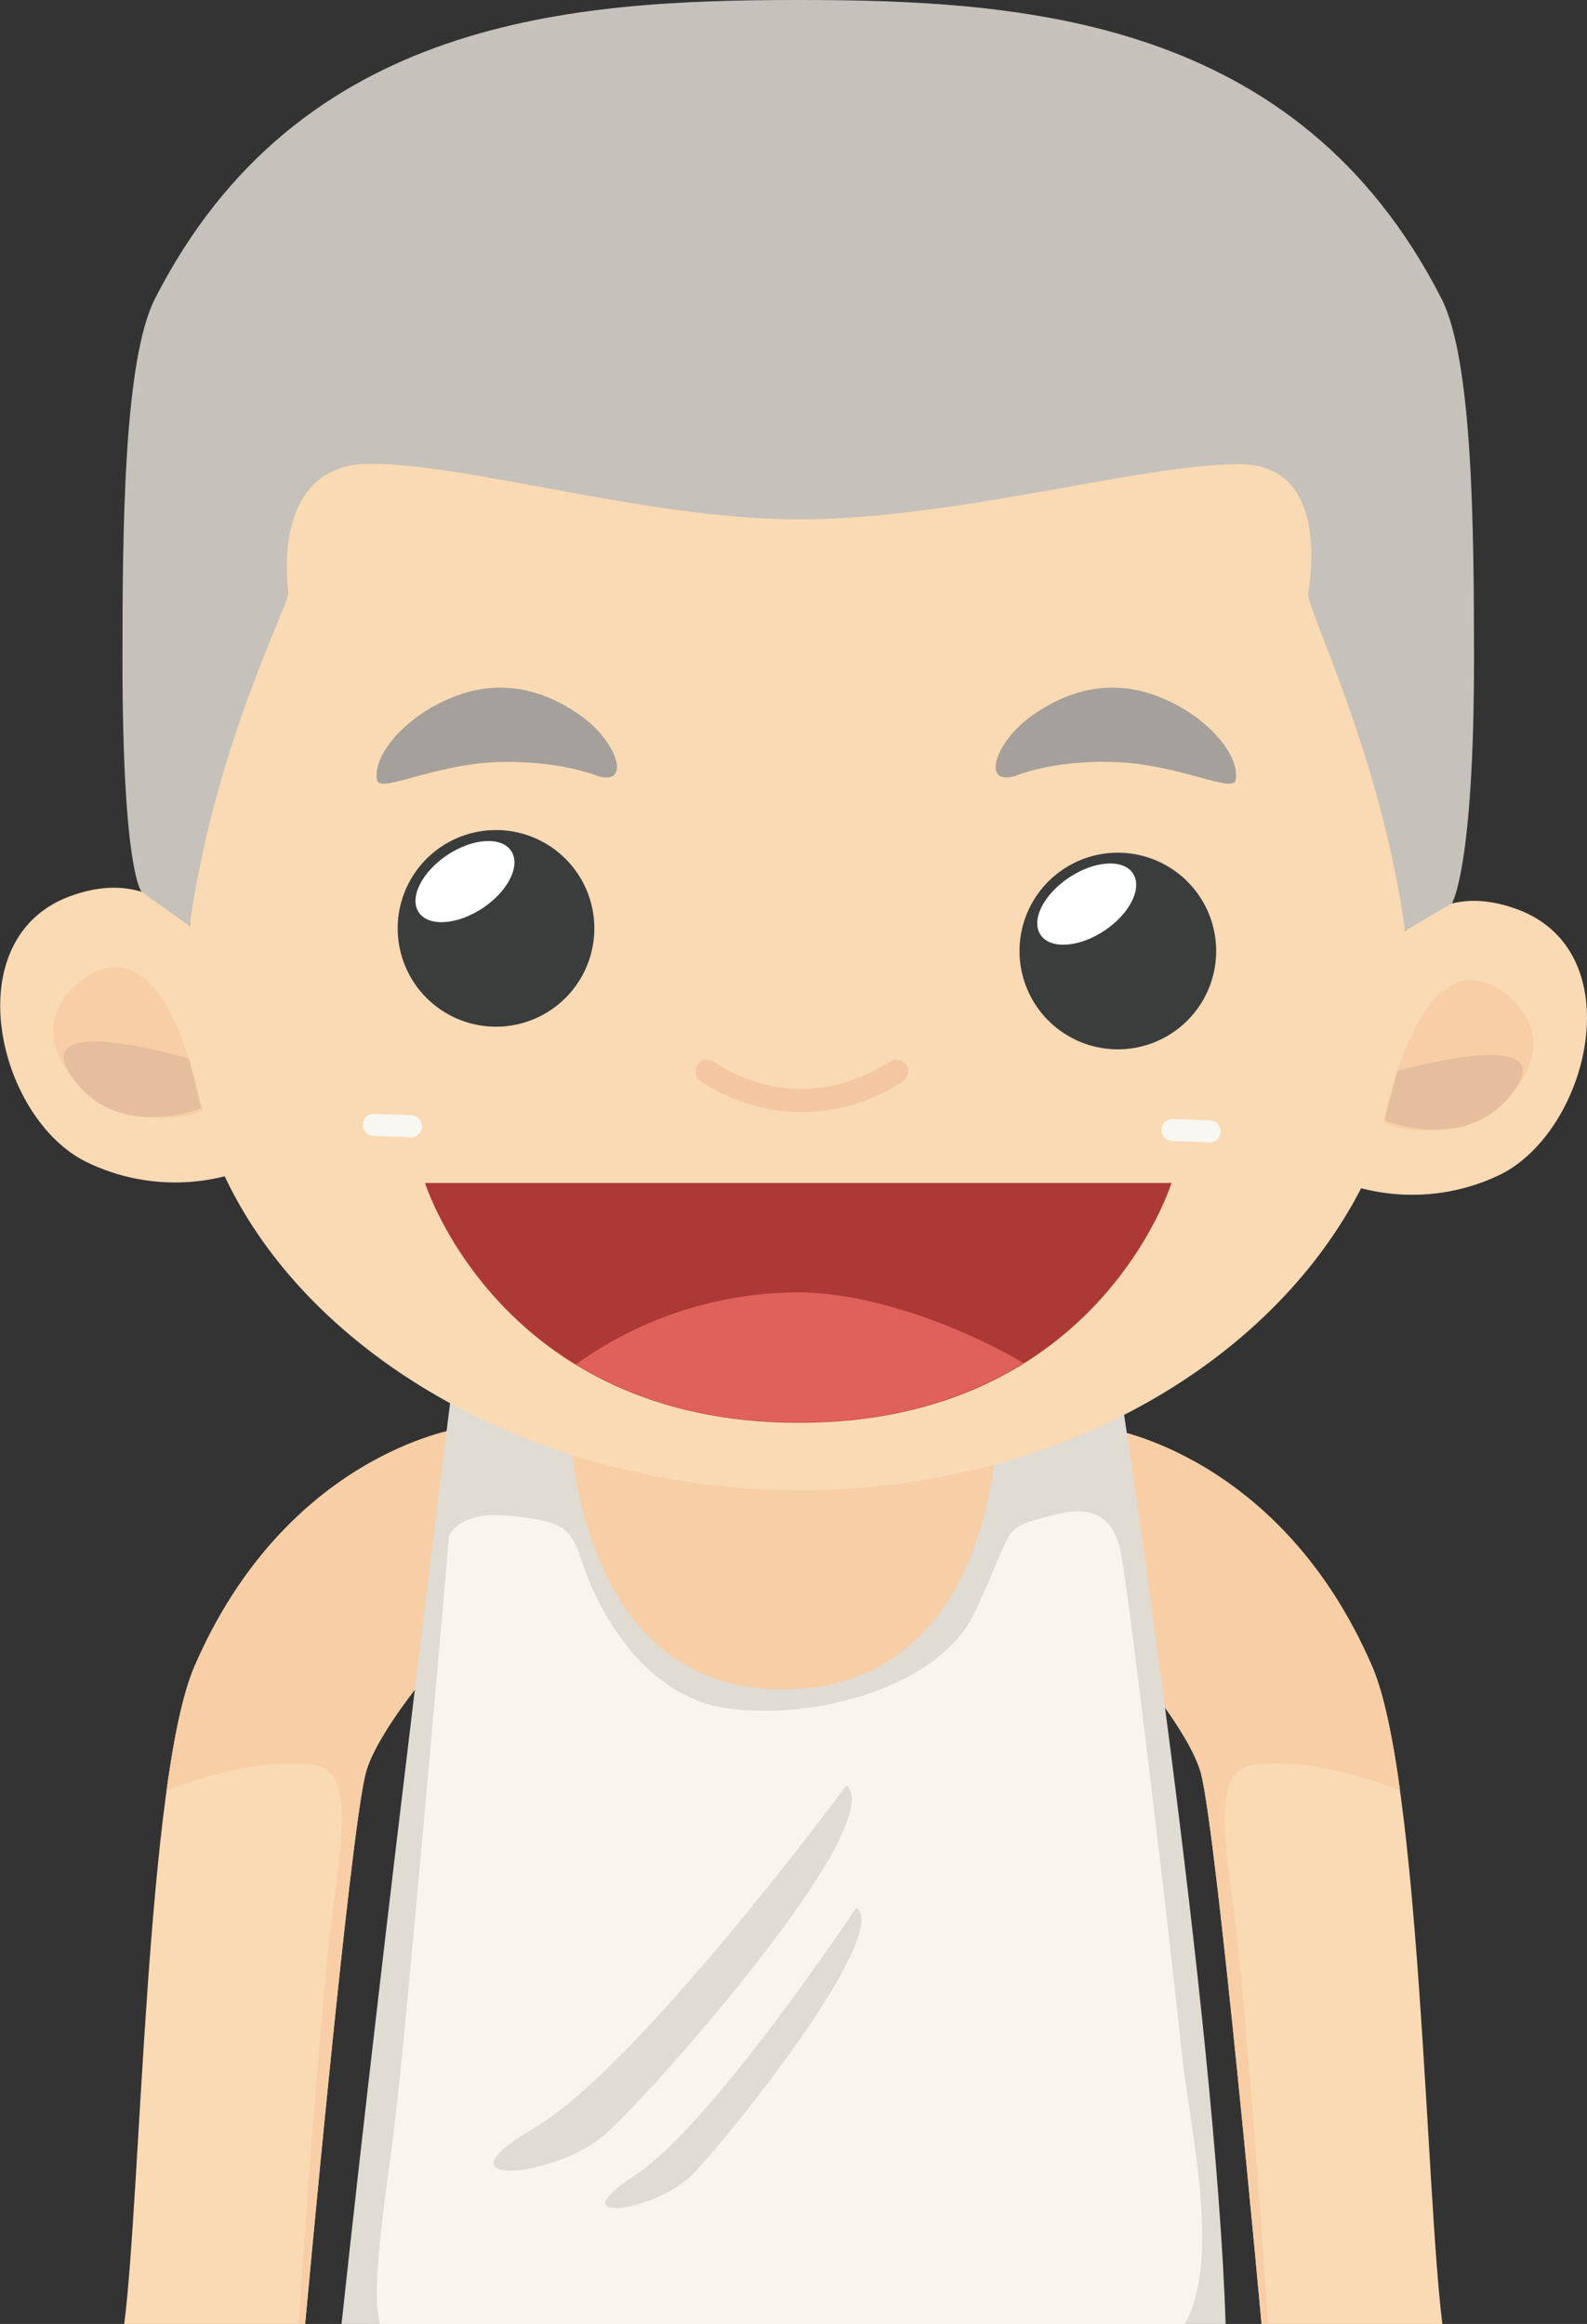 <svg xmlns="http://www.w3.org/2000/svg" viewBox="0 0 177.55 260"><rect x="0" y="0" width="177.55" height="260" fill="#333333" stroke="none"/><defs><style>.cls-1{fill:#f9dab4;}.cls-2{fill:#f7cea6;}.cls-3{fill:#e0dbd3;}.cls-4{fill:#f9f5ed;}.cls-5{fill:#f9f7f2;}.cls-6{fill:#e5be9e;}.cls-7{fill:#f4c7a2;}.cls-8{fill:#a5a09b;}.cls-9{fill:#3b3d3d;}.cls-10{fill:#fff;}.cls-11{fill:#c6c1ba;}.cls-12{fill:#ad3936;}.cls-13{fill:#e0605c;}</style></defs><title>资源 26</title><g id="图层_2" data-name="图层 2"><g id="Layer_1" data-name="Layer 1"><path class="cls-1" d="M161.37,260H141.14s-5-54.75-6.78-61.6c-1.14-4.36-7.19-11.47-7.19-11.47L124,159.85s19.26,2.88,29.5,26.6C158.88,198.87,159.53,245.56,161.37,260Z"/><path class="cls-2" d="M141.85,260c-.61-10.4-2.38-32.74-3.17-40.69-1.13-11.39-3.78-21.14,1.54-21.85,5.81-.78,12.9,1.44,16.42,2.86-.82-6-1.83-10.9-3.11-13.87-10.24-23.72-29.5-26.6-29.5-26.6l3.14,27.08s6,7.11,7.19,11.47c1.8,6.85,6.78,61.6,6.78,61.6Z"/><path class="cls-1" d="M13.9,260H34.14s5-54.75,6.77-61.6c1.14-4.36,7.19-11.47,7.19-11.47l3.15-27.08s-19.26,2.88-29.5,26.6C16.39,198.87,15.75,245.56,13.9,260Z"/><path class="cls-2" d="M33.42,260c.61-10.4,2.38-32.74,3.17-40.69,1.14-11.39,3.78-21.14-1.53-21.85-5.82-.78-12.9,1.44-16.43,2.86.83-6,1.84-10.9,3.12-13.87,10.24-23.72,29.5-26.6,29.5-26.6L48.1,186.93S42.05,194,40.91,198.4c-1.8,6.85-6.77,61.6-6.77,61.6Z"/><rect class="cls-2" x="60.33" y="150.06" width="60.63" height="67.17"/><path class="cls-3" d="M87.67,189c-24,.13-24-30.9-24-30.9l-13.3-1.26S43.21,213.73,38.21,260h98.91c-1.08-34.12-11.44-102.27-11.44-102.27l-14.1,1.41S111.66,188.87,87.67,189Z"/><path class="cls-4" d="M125.49,174.19c-1.09-6.49-5.46-5.36-9.37-4.23s-2.81,1.27-7,10.3S89.71,192.67,80.65,191s-13.91-11.43-15.32-15.66-1.75-5.2-8.75-5.79c-5.33-.44-6.34,2.28-6.34,2.28s-4.2,48.7-5.83,63.68c-.89,8.17-3.09,20.12-1.9,24.51h90.06c4.12-7.53.49-22.09-.36-30.36C131.12,218.92,126.59,180.68,125.49,174.19Z"/><path class="cls-3" d="M94.71,199.73s-23.33,31.61-35,38.38,2.5,5.65,8.12.57S99.5,204.06,94.71,199.73Z"/><path class="cls-3" d="M95.81,213.41s-16.19,24.4-24.83,30,2.28,4,6.34,0S99.8,216.33,95.81,213.41Z"/><path class="cls-1" d="M157.49,46.18,23.05,46s.66,31.57-1.17,46.22c-1,8.41-.46,15.69-.68,19-2,30.34,30.15,55.25,67.79,55.5s68.29-24.21,68.49-54.62a84.81,84.81,0,0,0-.47-10.07c-.26-2.56-.26-5.35-.4-8.51C156,79.86,157.49,46.18,157.49,46.18Z"/><path class="cls-5" d="M47.2,126.06a1.24,1.24,0,0,1-1.28,1.18l-4.15-.16a1.22,1.22,0,0,1-1.18-1.27h0a1.22,1.22,0,0,1,1.27-1.19l4.15.15a1.25,1.25,0,0,1,1.19,1.29Z"/><path class="cls-5" d="M136.57,126.63a1.23,1.23,0,0,1-1.28,1.18l-4.15-.15a1.23,1.23,0,0,1-1.18-1.28h0a1.23,1.23,0,0,1,1.27-1.19l4.15.16a1.24,1.24,0,0,1,1.19,1.28Z"/><path class="cls-1" d="M148.77,131.7a22.62,22.62,0,0,0,19-.25c10-4.88,14.9-24.92,2-29.71s-16.92,10.07-16.92,10.07Z"/><path class="cls-2" d="M154.79,125.61s4.1-22,13.7-14.37c5.9,4.65,2.4,11.16-3.07,13.83C162,126.74,157.52,126.89,154.79,125.61Z"/><path class="cls-6" d="M154.91,125.35l1.42-5.53s18.25-5.2,13.13,2.12S154.91,125.35,154.91,125.35Z"/><path class="cls-1" d="M28.55,130.44a22.62,22.62,0,0,1-19-.5C-.38,124.93-5,104.84,8,100.21S24.74,110.5,24.74,110.5Z"/><path class="cls-2" d="M22.61,124.27s-3.82-22-13.52-14.54c-5.95,4.57-2.54,11.13,2.9,13.86C15.4,125.31,19.86,125.51,22.61,124.27Z"/><path class="cls-6" d="M22.5,124l-1.36-5.56S3,113,8,120.41,22.5,124,22.5,124Z"/><path class="cls-7" d="M89.75,124.43a20.62,20.62,0,0,1-11.41-3.5,1.32,1.32,0,0,1,1.6-2.11c.38.28,9.08,6.65,19.64-.06A1.32,1.32,0,1,1,101,121,20.68,20.68,0,0,1,89.75,124.43Z"/><path class="cls-8" d="M113.51,86.84s4.27-1.89,11.54-1.57c7,.32,12.89,3.51,13.19,2,.54-2.7-3.19-7.36-9-9.47-5.46-2-10.34-.29-14.08,2.48S109.76,87.87,113.51,86.84Z"/><path class="cls-8" d="M66.91,86.84S62.64,85,55.37,85.27c-7,.32-12.89,3.51-13.19,2-.54-2.7,3.19-7.36,9-9.47,5.46-2,10.34-.29,14.08,2.48S70.66,87.87,66.91,86.84Z"/><path class="cls-9" d="M134.21,100.29A11,11,0,1,1,119,97.22,11,11,0,0,1,134.21,100.29Z"/><path class="cls-10" d="M126.75,97.71c1.09,1.65-.34,4.51-3.19,6.41s-6.06,2.11-7.15.46.34-4.5,3.19-6.4S125.66,96.07,126.75,97.71Z"/><path class="cls-9" d="M64.65,97.77A11,11,0,1,1,49.41,94.7,11,11,0,0,1,64.65,97.77Z"/><path class="cls-10" d="M57.19,95.2c1.09,1.64-.34,4.51-3.19,6.4s-6.06,2.11-7.15.47.34-4.51,3.19-6.41S56.1,93.56,57.19,95.2Z"/><path class="cls-11" d="M161.26,33.39C145.19,1.93,114.4,0,89.3,0S33.42,1.93,17.35,33.39c-3.46,6.77-3.65,25.19-3.65,40.39,0,23.9,2.15,26,2.15,26l5.36,3.81c2.78-20,11-35.68,11.06-37.28,0,0-2.31-14.44,9.17-14.43,11.1,0,31,6.22,47.93,6.22,17.68,0,38.17-6.18,49.34-6.17,10.58,0,7.63,14.48,7.63,14.48.09,2.36,8.12,18,10.86,37.72l5.25-3.08s2.46-3.93,2.46-27.29C164.91,58.58,164.72,40.16,161.26,33.39Z"/><path class="cls-12" d="M47.55,132.35l83.51,0s-8.25,26.83-41.68,26.83S47.55,132.35,47.55,132.35Z"/><path class="cls-13" d="M89.38,159.14c10.84,0,19-2.83,25.13-6.64-7.1-4.2-17.26-7.91-25.19-7.91a42.73,42.73,0,0,0-24.89,8.06h0C70.55,156.39,78.68,159.14,89.38,159.14Z"/></g></g></svg>